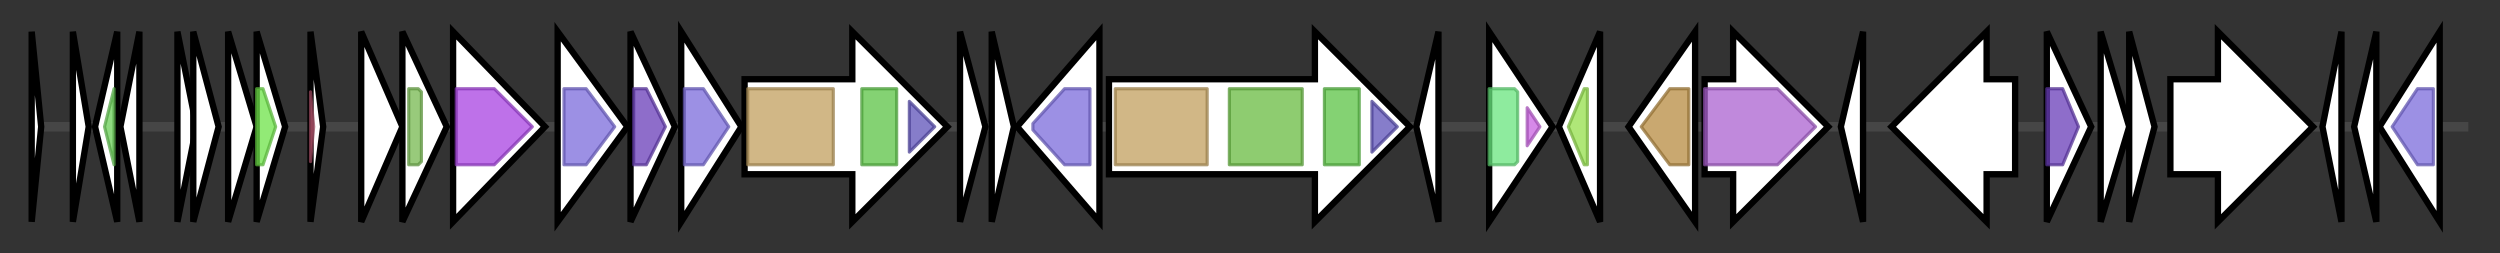 <svg version="1.1" baseProfile="full" xmlns="http://www.w3.org/2000/svg" width="789.033" height="80">
	<rect width="100%" height="100%" fill="#333333" stroke="none"/>
	<g>
		<line x1="10" y1="40.0" x2="779.033" y2="40.0" style="stroke:rgb(70,70,70); stroke-width:3 "/>
		<g>
			<title> (ctg135_1)</title>
			<polygon class=" (ctg135_1)" points="10,10 13,40 10,70" fill="rgb(255,255,255)" fill-opacity="1.0" stroke="rgb(0,0,0)" stroke-width="2"  />
		</g>
		<g>
			<title> (ctg135_2)</title>
			<polygon class=" (ctg135_2)" points="23,10 28,40 23,70" fill="rgb(255,255,255)" fill-opacity="1.0" stroke="rgb(0,0,0)" stroke-width="2"  />
		</g>
		<g>
			<title> (ctg135_3)</title>
			<polygon class=" (ctg135_3)" points="30,40 37,10 37,70" fill="rgb(255,255,255)" fill-opacity="1.0" stroke="rgb(0,0,0)" stroke-width="2"  />
			<g>
				<title>HicB_lk_antitox (PF15919)
"HicB_like antitoxin of bacterial toxin-antitoxin system"</title>
				<polygon class="PF15919" points="33,40 36,28 36,28 36,52 36,52" stroke-linejoin="round" width="6" height="24" fill="rgb(104,205,86)" stroke="rgb(83,164,68)" stroke-width="1" opacity="0.75" />
			</g>
		</g>
		<g>
			<title> (ctg135_4)</title>
			<polygon class=" (ctg135_4)" points="38,40 44,10 44,70" fill="rgb(255,255,255)" fill-opacity="1.0" stroke="rgb(0,0,0)" stroke-width="2"  />
		</g>
		<g>
			<title> (ctg135_5)</title>
			<polygon class=" (ctg135_5)" points="56,10 62,40 56,70" fill="rgb(255,255,255)" fill-opacity="1.0" stroke="rgb(0,0,0)" stroke-width="2"  />
		</g>
		<g>
			<title> (ctg135_6)</title>
			<polygon class=" (ctg135_6)" points="61,10 69,40 61,70" fill="rgb(255,255,255)" fill-opacity="1.0" stroke="rgb(0,0,0)" stroke-width="2"  />
		</g>
		<g>
			<title> (ctg135_7)</title>
			<polygon class=" (ctg135_7)" points="72,10 81,40 72,70" fill="rgb(255,255,255)" fill-opacity="1.0" stroke="rgb(0,0,0)" stroke-width="2"  />
		</g>
		<g>
			<title> (ctg135_8)</title>
			<polygon class=" (ctg135_8)" points="81,10 90,40 81,70" fill="rgb(255,255,255)" fill-opacity="1.0" stroke="rgb(0,0,0)" stroke-width="2"  />
			<g>
				<title>ParE_toxin (PF05016)
"ParE toxin of type II toxin-antitoxin system, parDE"</title>
				<polygon class="PF05016" points="81,28 83,28 87,40 83,52 81,52" stroke-linejoin="round" width="8" height="24" fill="rgb(110,226,73)" stroke="rgb(88,180,58)" stroke-width="1" opacity="0.75" />
			</g>
		</g>
		<g>
			<title> (ctg135_9)</title>
			<polygon class=" (ctg135_9)" points="98,10 102,40 98,70" fill="rgb(255,255,255)" fill-opacity="1.0" stroke="rgb(0,0,0)" stroke-width="2"  />
			<g>
				<title>DUF5840 (PF19158)
"Family of unknown function (DUF5840)"</title>
				<polygon class="PF19158" points="98,29 99,40 98,51" stroke-linejoin="round" width="4" height="24" fill="rgb(187,88,114)" stroke="rgb(149,70,91)" stroke-width="1" opacity="0.75" />
			</g>
		</g>
		<g>
			<title> (ctg135_10)</title>
			<polygon class=" (ctg135_10)" points="114,10 127,40 114,70" fill="rgb(255,255,255)" fill-opacity="1.0" stroke="rgb(0,0,0)" stroke-width="2"  />
		</g>
		<g>
			<title> (ctg135_11)</title>
			<polygon class=" (ctg135_11)" points="127,10 141,40 127,70" fill="rgb(255,255,255)" fill-opacity="1.0" stroke="rgb(0,0,0)" stroke-width="2"  />
			<g>
				<title>HNH (PF01844)
"HNH endonuclease"</title>
				<polygon class="PF01844" points="129,28 132,28 133,29 133,51 132,52 129,52" stroke-linejoin="round" width="4" height="24" fill="rgb(118,184,79)" stroke="rgb(94,147,63)" stroke-width="1" opacity="0.75" />
			</g>
		</g>
		<g>
			<title> (ctg135_12)</title>
			<polygon class=" (ctg135_12)" points="143,10 172,40 143,70" fill="rgb(255,255,255)" fill-opacity="1.0" stroke="rgb(0,0,0)" stroke-width="2"  />
			<g>
				<title>DUF5838 (PF19156)
"Family of unknown function (DUF5838)"</title>
				<polygon class="PF19156" points="144,28 156,28 168,40 156,52 144,52" stroke-linejoin="round" width="28" height="24" fill="rgb(168,66,225)" stroke="rgb(134,52,180)" stroke-width="1" opacity="0.75" />
			</g>
		</g>
		<g>
			<title> (ctg135_13)</title>
			<polygon class=" (ctg135_13)" points="176,10 198,40 176,70" fill="rgb(255,255,255)" fill-opacity="1.0" stroke="rgb(0,0,0)" stroke-width="2"  />
			<g>
				<title>Uma2 (PF05685)
"Putative restriction endonuclease"</title>
				<polygon class="PF05685" points="178,28 185,28 194,40 185,52 178,52" stroke-linejoin="round" width="17" height="24" fill="rgb(123,107,219)" stroke="rgb(98,85,175)" stroke-width="1" opacity="0.75" />
			</g>
		</g>
		<g>
			<title> (ctg135_14)</title>
			<polygon class=" (ctg135_14)" points="199,10 213,40 199,70" fill="rgb(255,255,255)" fill-opacity="1.0" stroke="rgb(0,0,0)" stroke-width="2"  />
			<g>
				<title>DUF29 (PF01724)
"Domain of unknown function DUF29"</title>
				<polygon class="PF01724" points="200,28 204,28 210,40 204,52 200,52" stroke-linejoin="round" width="13" height="24" fill="rgb(104,61,184)" stroke="rgb(83,48,147)" stroke-width="1" opacity="0.75" />
			</g>
		</g>
		<g>
			<title> (ctg135_15)</title>
			<polygon class=" (ctg135_15)" points="215,10 234,40 215,70" fill="rgb(255,255,255)" fill-opacity="1.0" stroke="rgb(0,0,0)" stroke-width="2"  />
			<g>
				<title>Uma2 (PF05685)
"Putative restriction endonuclease"</title>
				<polygon class="PF05685" points="216,28 222,28 230,40 222,52 216,52" stroke-linejoin="round" width="17" height="24" fill="rgb(123,107,219)" stroke="rgb(98,85,175)" stroke-width="1" opacity="0.75" />
			</g>
		</g>
		<g>
			<title> (ctg135_16)</title>
			<polygon class=" (ctg135_16)" points="235,25 269,25 269,10 299,40 269,70 269,55 235,55" fill="rgb(255,255,255)" fill-opacity="1.0" stroke="rgb(0,0,0)" stroke-width="2"  />
			<g>
				<title>Peptidase_S8 (PF00082)
"Subtilase family"</title>
				<rect class="PF00082" x="236" y="28" stroke-linejoin="round" width="27" height="24" fill="rgb(193,159,94)" stroke="rgb(154,127,75)" stroke-width="1" opacity="0.75" />
			</g>
			<g>
				<title>PatG_D (PF18047)
"PatG Domain"</title>
				<rect class="PF18047" x="272" y="28" stroke-linejoin="round" width="11" height="24" fill="rgb(91,195,69)" stroke="rgb(72,156,55)" stroke-width="1" opacity="0.75" />
			</g>
			<g>
				<title>PatG_C (PF18065)
"PatG C-terminal"</title>
				<polygon class="PF18065" points="287,32 295,40 287,48" stroke-linejoin="round" width="11" height="24" fill="rgb(93,82,184)" stroke="rgb(74,65,147)" stroke-width="1" opacity="0.75" />
			</g>
		</g>
		<g>
			<title> (ctg135_17)</title>
			<polygon class=" (ctg135_17)" points="303,10 311,40 303,70" fill="rgb(255,255,255)" fill-opacity="1.0" stroke="rgb(0,0,0)" stroke-width="2"  />
		</g>
		<g>
			<title> (ctg135_18)</title>
			<polygon class=" (ctg135_18)" points="313,10 320,40 313,70" fill="rgb(255,255,255)" fill-opacity="1.0" stroke="rgb(0,0,0)" stroke-width="2"  />
		</g>
		<g>
			<title> (ctg135_19)</title>
			<polygon class=" (ctg135_19)" points="321,40 347,10 347,70" fill="rgb(255,255,255)" fill-opacity="1.0" stroke="rgb(0,0,0)" stroke-width="2"  />
			<g>
				<title>Uma2 (PF05685)
"Putative restriction endonuclease"</title>
				<polygon class="PF05685" points="326,39 336,28 344,28 344,52 336,52 326,41" stroke-linejoin="round" width="18" height="24" fill="rgb(123,107,219)" stroke="rgb(98,85,175)" stroke-width="1" opacity="0.75" />
			</g>
		</g>
		<g>
			<title> (ctg135_20)</title>
			<polygon class=" (ctg135_20)" points="350,25 415,25 415,10 445,40 415,70 415,55 350,55" fill="rgb(255,255,255)" fill-opacity="1.0" stroke="rgb(0,0,0)" stroke-width="2"  />
			<g>
				<title>Peptidase_S8 (PF00082)
"Subtilase family"</title>
				<rect class="PF00082" x="352" y="28" stroke-linejoin="round" width="29" height="24" fill="rgb(193,159,94)" stroke="rgb(154,127,75)" stroke-width="1" opacity="0.75" />
			</g>
			<g>
				<title>Pkinase (PF00069)
"Protein kinase domain"</title>
				<rect class="PF00069" x="388" y="28" stroke-linejoin="round" width="23" height="24" fill="rgb(104,187,65)" stroke="rgb(83,149,51)" stroke-width="1" opacity="0.75" />
			</g>
			<g>
				<title>PatG_D (PF18047)
"PatG Domain"</title>
				<rect class="PF18047" x="418" y="28" stroke-linejoin="round" width="11" height="24" fill="rgb(91,195,69)" stroke="rgb(72,156,55)" stroke-width="1" opacity="0.75" />
			</g>
			<g>
				<title>PatG_C (PF18065)
"PatG C-terminal"</title>
				<polygon class="PF18065" points="433,32 441,40 433,48" stroke-linejoin="round" width="11" height="24" fill="rgb(93,82,184)" stroke="rgb(74,65,147)" stroke-width="1" opacity="0.75" />
			</g>
		</g>
		<g>
			<title> (ctg135_21)</title>
			<polygon class=" (ctg135_21)" points="447,40 454,10 454,70" fill="rgb(255,255,255)" fill-opacity="1.0" stroke="rgb(0,0,0)" stroke-width="2"  />
		</g>
		<g>
			<title> (ctg135_22)</title>
			<polygon class=" (ctg135_22)" points="470,10 490,40 470,70" fill="rgb(255,255,255)" fill-opacity="1.0" stroke="rgb(0,0,0)" stroke-width="2"  />
			<g>
				<title>Ribosomal_S30AE (PF02482)
"Sigma 54 modulation protein / S30EA ribosomal protein"</title>
				<polygon class="PF02482" points="470,28 478,28 479,29 479,51 478,52 470,52" stroke-linejoin="round" width="9" height="24" fill="rgb(104,228,126)" stroke="rgb(83,182,100)" stroke-width="1" opacity="0.75" />
			</g>
			<g>
				<title>Ribosom_S30AE_C (PF16321)
"Sigma 54 modulation/S30EA ribosomal protein C terminus"</title>
				<polygon class="PF16321" points="482,34 486,40 482,46" stroke-linejoin="round" width="5" height="24" fill="rgb(200,98,224)" stroke="rgb(160,78,179)" stroke-width="1" opacity="0.75" />
			</g>
		</g>
		<g>
			<title> (ctg135_23)</title>
			<polygon class=" (ctg135_23)" points="492,40 505,10 505,70" fill="rgb(255,255,255)" fill-opacity="1.0" stroke="rgb(0,0,0)" stroke-width="2"  />
			<g>
				<title>HSP20 (PF00011)
"Hsp20/alpha crystallin family"</title>
				<polygon class="PF00011" points="495,40 500,28 501,28 501,52 500,52" stroke-linejoin="round" width="9" height="24" fill="rgb(148,223,75)" stroke="rgb(118,178,60)" stroke-width="1" opacity="0.75" />
			</g>
		</g>
		<g>
			<title> (ctg135_24)</title>
			<polygon class=" (ctg135_24)" points="514,40 535,10 535,70" fill="rgb(255,255,255)" fill-opacity="1.0" stroke="rgb(0,0,0)" stroke-width="2"  />
			<g>
				<title>Sua5_yciO_yrdC (PF01300)
"Telomere recombination"</title>
				<polygon class="PF01300" points="518,40 527,28 533,28 533,52 527,52" stroke-linejoin="round" width="18" height="24" fill="rgb(183,139,65)" stroke="rgb(146,111,51)" stroke-width="1" opacity="0.75" />
			</g>
		</g>
		<g>
			<title> (ctg135_25)</title>
			<polygon class=" (ctg135_25)" points="538,25 547,25 547,10 577,40 547,70 547,55 538,55" fill="rgb(255,255,255)" fill-opacity="1.0" stroke="rgb(0,0,0)" stroke-width="2"  />
			<g>
				<title>DUF111 (PF01969)
"Protein of unknown function DUF111"</title>
				<polygon class="PF01969" points="538,28 561,28 573,40 561,52 538,52" stroke-linejoin="round" width="37" height="24" fill="rgb(171,97,208)" stroke="rgb(136,77,166)" stroke-width="1" opacity="0.75" />
			</g>
		</g>
		<g>
			<title> (ctg135_26)</title>
			<polygon class=" (ctg135_26)" points="581,40 588,10 588,70" fill="rgb(255,255,255)" fill-opacity="1.0" stroke="rgb(0,0,0)" stroke-width="2"  />
		</g>
		<g>
			<title> (ctg135_27)</title>
			<polygon class=" (ctg135_27)" points="636,25 627,25 627,10 597,40 627,70 627,55 636,55" fill="rgb(255,255,255)" fill-opacity="1.0" stroke="rgb(0,0,0)" stroke-width="2"  />
		</g>
		<g>
			<title> (ctg135_28)</title>
			<polygon class=" (ctg135_28)" points="646,10 660,40 646,70" fill="rgb(255,255,255)" fill-opacity="1.0" stroke="rgb(0,0,0)" stroke-width="2"  />
			<g>
				<title>DUF29 (PF01724)
"Domain of unknown function DUF29"</title>
				<polygon class="PF01724" points="646,28 651,28 656,40 651,52 646,52" stroke-linejoin="round" width="12" height="24" fill="rgb(104,61,184)" stroke="rgb(83,48,147)" stroke-width="1" opacity="0.75" />
			</g>
		</g>
		<g>
			<title> (ctg135_29)</title>
			<polygon class=" (ctg135_29)" points="663,10 672,40 663,70" fill="rgb(255,255,255)" fill-opacity="1.0" stroke="rgb(0,0,0)" stroke-width="2"  />
		</g>
		<g>
			<title> (ctg135_30)</title>
			<polygon class=" (ctg135_30)" points="672,10 680,40 672,70" fill="rgb(255,255,255)" fill-opacity="1.0" stroke="rgb(0,0,0)" stroke-width="2"  />
		</g>
		<g>
			<title> (ctg135_31)</title>
			<polygon class=" (ctg135_31)" points="685,25 700,25 700,10 730,40 700,70 700,55 685,55" fill="rgb(255,255,255)" fill-opacity="1.0" stroke="rgb(0,0,0)" stroke-width="2"  />
		</g>
		<g>
			<title> (ctg135_32)</title>
			<polygon class=" (ctg135_32)" points="733,40 739,10 739,70" fill="rgb(255,255,255)" fill-opacity="1.0" stroke="rgb(0,0,0)" stroke-width="2"  />
		</g>
		<g>
			<title> (ctg135_33)</title>
			<polygon class=" (ctg135_33)" points="743,40 750,10 750,70" fill="rgb(255,255,255)" fill-opacity="1.0" stroke="rgb(0,0,0)" stroke-width="2"  />
		</g>
		<g>
			<title> (ctg135_34)</title>
			<polygon class=" (ctg135_34)" points="751,40 770,10 770,70" fill="rgb(255,255,255)" fill-opacity="1.0" stroke="rgb(0,0,0)" stroke-width="2"  />
			<g>
				<title>Uma2 (PF05685)
"Putative restriction endonuclease"</title>
				<polygon class="PF05685" points="755,40 763,28 768,28 768,52 763,52" stroke-linejoin="round" width="16" height="24" fill="rgb(123,107,219)" stroke="rgb(98,85,175)" stroke-width="1" opacity="0.75" />
			</g>
		</g>
	</g>
</svg>
